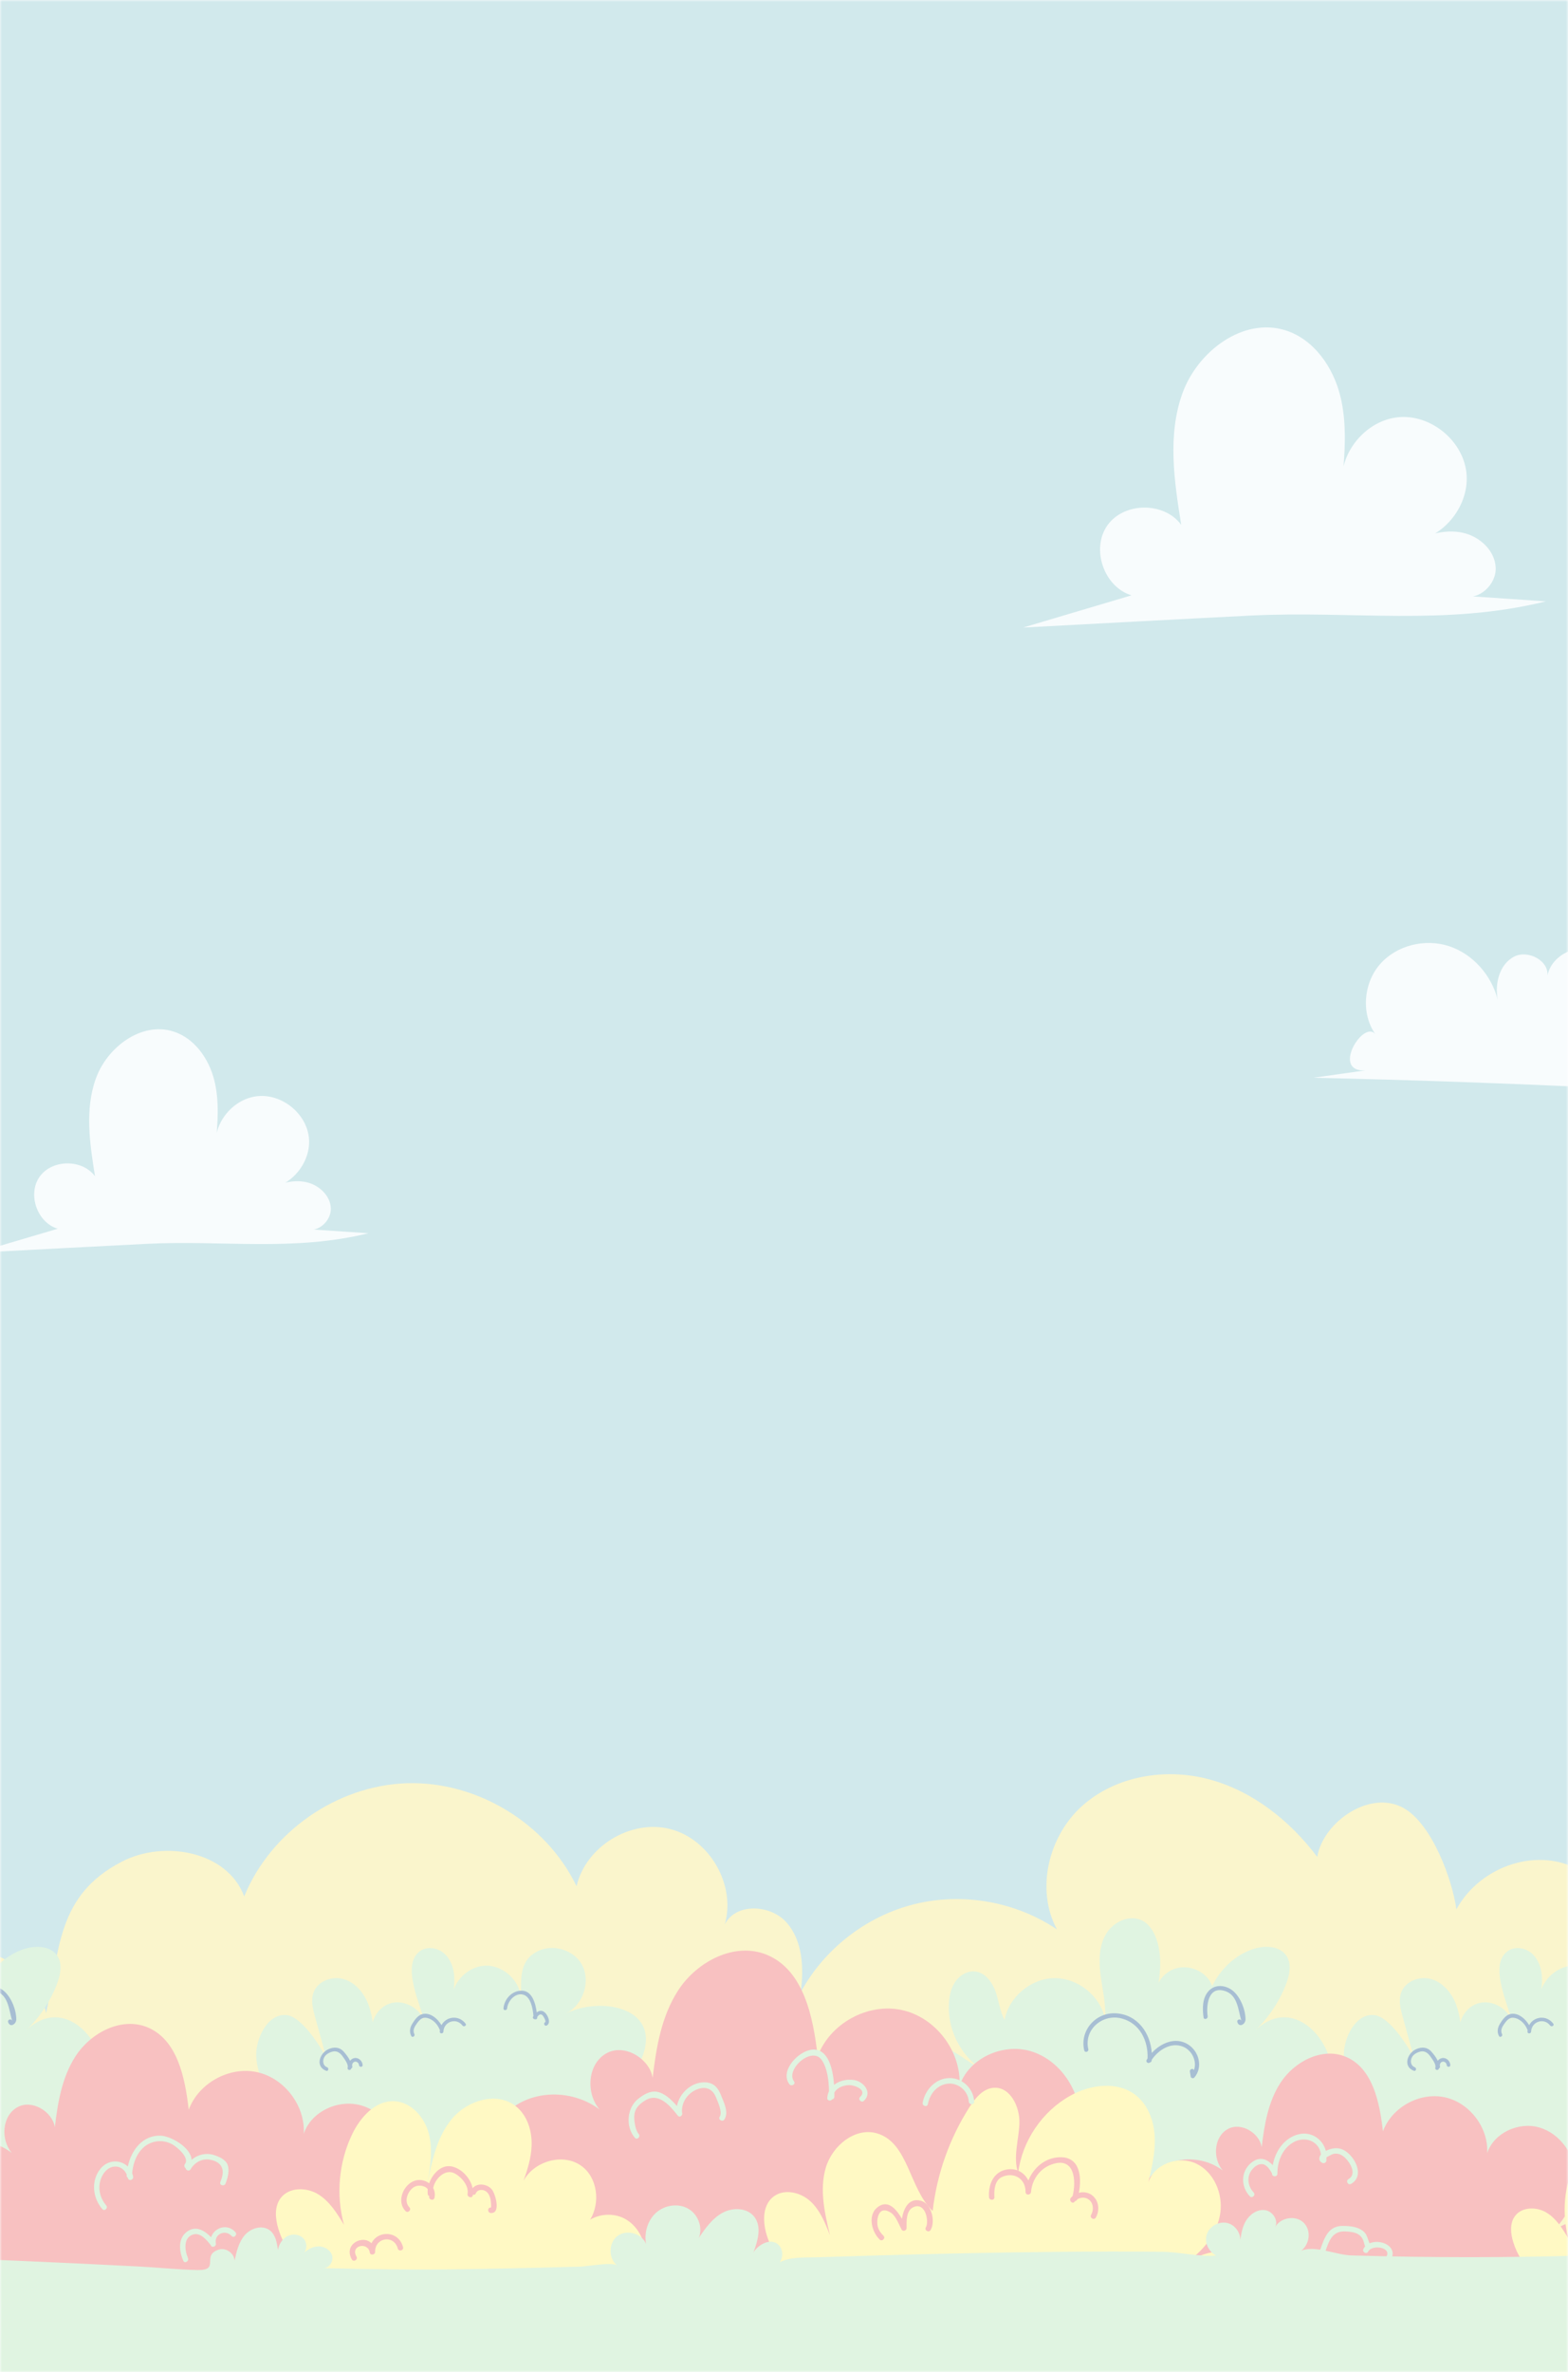 <svg width="400" height="605" viewBox="0 0 400 605" fill="none" xmlns="http://www.w3.org/2000/svg">
<mask id="mask0_224_194" style="mask-type:luminance" maskUnits="userSpaceOnUse" x="0" y="0" width="400" height="605">
<path d="M400 0H0V605H400V0Z" fill="white"/>
</mask>
<g mask="url(#mask0_224_194)">
<g filter="url(#filter0_d_224_194)">
<path d="M400 0H0V605H400V0Z" fill="white"/>
<mask id="mask1_224_194" style="mask-type:luminance" maskUnits="userSpaceOnUse" x="-361" y="-7" width="962" height="614">
<path d="M601 -6.5H-361V606.5H601V-6.5Z" fill="white"/>
</mask>
<g mask="url(#mask1_224_194)">
<path d="M601 -6.5H-361V606.5H601V-6.5Z" fill="#D1E9EC"/>
<path d="M70.235 574.59C52.484 575.018 35.728 573.74 18.212 575.674C9.689 576.613 -36.946 581.51 -37.147 571.364C-45.78 568.056 -55.395 569.748 -64.629 570.238C-73.864 570.729 -84.321 569.375 -89.999 562.075C-94.226 556.64 -94.709 549.077 -93.266 542.35C-91.442 533.869 -86.262 525.575 -78.153 522.488C-70.044 519.4 -59.221 523.468 -57.135 531.894C-55.878 526.176 -52.853 521.645 -48.101 518.295C-42.327 514.221 -33.541 513.62 -28.644 518.71C-29.231 508.523 -21.005 498.598 -10.886 497.279C-0.768 495.96 9.724 503.453 11.761 513.454C15.236 497.3 14.434 483.411 31.08 474.799C41.952 469.177 58.072 472.195 62.299 483.68C69.027 467.153 86.018 455.343 103.844 454.798C121.678 454.252 139.36 464.998 147.082 481.077C149.389 470.924 160.91 463.893 170.994 466.49C181.078 469.08 187.778 480.8 184.897 490.801C187.695 485.241 196.618 485.683 200.707 490.38C204.796 495.076 205.093 501.962 204.257 508.129C210.266 497.01 221.11 488.625 233.384 485.614C245.658 482.603 259.154 485.006 269.625 492.079C264.161 481.933 267.442 468.362 276 460.64C284.557 452.919 297.315 450.813 308.448 453.803C319.582 456.794 329.1 464.377 336.028 473.59C337.527 464.66 349.565 456.276 358.151 461.179C365.341 465.282 370.521 479.467 371.529 486.968C377.518 475.924 392.63 470.524 403.757 477.437C414.587 484.157 417.329 500.933 409.207 510.754C412.874 506.306 420.299 506.347 424.754 509.994C429.209 513.647 430.874 519.925 430.169 525.644C429.465 531.362 426.709 536.625 423.608 541.473C432.566 537.06 443.721 537.44 452.361 542.461C458.502 546.031 463.62 553.09 461.63 559.906C459.317 567.828 449.564 570.377 441.386 571.495C420.589 574.341 399.696 576.413 378.782 578.181C359.449 579.811 340.593 582.587 321.544 584.79C306.383 586.545 291.064 584.701 275.889 583.078C207.614 575.771 138.863 572.932 70.222 574.596L70.235 574.59Z" fill="#FAF5CC"/>
<path d="M437.208 521.541C441.221 521.818 445.061 523.965 447.395 527.232C448.97 529.442 449.854 532.06 450.711 534.636C453.902 544.215 457.1 553.794 460.291 563.374C437.684 563.063 414.774 561.612 392.188 562.427C376.53 562.994 359.664 564.458 347.376 551.785C345.332 549.678 335.482 530.699 335.883 530.637C339.868 529.96 344.164 531.777 346.457 535.099C344.586 531.673 342.894 527.985 342.824 524.083C342.748 520.112 345.642 513.343 350.678 513.951C354.428 514.4 359.159 521.783 360.713 524.849C359.76 521.382 358.8 517.915 357.847 514.448C357.274 512.376 356.714 510.139 357.46 508.129C358.558 505.194 362.323 503.861 365.313 504.814C368.304 505.767 370.459 508.488 371.53 511.437C372.6 514.386 372.752 517.57 372.89 520.706C371.108 517.183 373.084 512.294 376.82 511.009C380.557 509.718 385.129 512.349 385.896 516.223C384.998 511.7 379.611 501.278 384.577 497.638C386.345 496.347 388.977 496.706 390.655 498.108C392.333 499.51 393.162 501.734 393.335 503.916C393.507 506.099 393.093 508.281 392.686 510.436C392.554 505.774 396.705 501.423 401.368 501.326C406.03 501.23 410.353 505.408 410.423 510.07C410.423 505.097 409.601 499.952 414.905 497.521C418.676 495.794 423.767 497.32 425.839 500.939C428.291 505.215 426.26 511.327 421.854 513.523C430.902 509.006 447.112 512.059 440.841 525.706C439.211 529.263 436.227 532.011 433.153 534.436C436.496 533.669 438.776 538.573 437.104 541.563C435.267 544.85 432.062 546.087 428.512 546.757C424.078 547.592 419.098 547.551 415.582 549.519C405.836 554.982 398.667 562.358 386.911 563.664C386.055 563.76 385.171 563.829 384.259 563.871" fill="#E0F4E1"/>
<path d="M-71.619 522.639C-68.725 523.917 -66.315 526.106 -63.49 527.536C-68.815 523.8 -71.958 517.169 -71.481 510.684C-71.336 508.744 -70.866 506.775 -69.713 505.214C-68.559 503.654 -66.625 502.569 -64.698 502.818C-62.177 503.149 -60.437 505.546 -59.594 507.943C-58.752 510.339 -58.475 512.943 -57.301 515.194C-56.203 509.317 -50.608 504.6 -44.627 504.517C-38.645 504.434 -32.92 508.978 -31.656 514.828C-31.393 511.182 -32.291 507.563 -32.775 503.944C-33.258 500.325 -33.272 496.416 -31.421 493.266C-29.57 490.11 -25.315 488.142 -22.096 489.875C-20.294 490.842 -19.161 492.728 -18.505 494.661C-16.771 499.772 -17.835 505.353 -18.912 510.643C-19.513 507.21 -17.427 503.495 -14.181 502.224C-10.935 500.953 -6.88 502.259 -4.988 505.187C-3.095 508.115 -3.572 512.349 -6.065 514.78C-6.383 507.155 -1.244 499.627 5.966 497.141C8.985 496.105 12.935 496.195 14.655 498.881C15.988 500.96 15.408 503.709 14.524 506.023C12.811 510.47 10.111 514.538 6.671 517.839C19.932 505.097 35.438 532.467 19.532 540.223C21.825 535.568 29.25 535.402 32.689 539.291C36.129 543.179 35.839 549.374 33.194 553.836C30.548 558.297 26.031 561.322 21.417 563.698C9.62 569.776 -1.873 570.749 -14.727 571.026C-29.418 571.337 -43.95 573.83 -58.765 573.581C-63.31 573.505 -67.931 573.298 -72.227 571.813C-92.326 564.865 -87.685 515.553 -71.612 522.646L-71.619 522.639Z" fill="#E0F4E1"/>
<path d="M334.992 563.684C318.36 572.248 298.509 573.553 280.607 568.539C270.018 565.57 260.148 559.085 253.2 550.562C250.168 546.839 245.036 546.757 241.016 543.849C236.962 540.914 233.778 536.722 232.258 531.935C231.374 529.138 231.139 525.761 233.108 523.586C235.235 521.237 239.048 521.362 241.942 522.639C244.836 523.917 247.246 526.106 250.071 527.536C244.746 523.8 241.603 517.169 242.08 510.684C242.225 508.744 242.695 506.775 243.848 505.214C245.001 503.654 246.935 502.569 248.862 502.818C251.383 503.149 253.124 505.546 253.967 507.943C254.809 510.339 255.086 512.943 256.26 515.194C257.358 509.317 262.953 504.6 268.934 504.517C274.915 504.434 280.641 508.978 281.905 514.828C282.168 511.182 281.27 507.563 280.786 503.944C280.303 500.325 280.289 496.416 282.14 493.266C283.991 490.11 288.246 488.142 291.464 489.875C293.267 490.842 294.4 492.728 295.056 494.661C296.79 499.772 295.726 505.353 294.649 510.643C294.048 507.21 296.133 503.495 299.38 502.224C302.626 500.953 306.68 502.259 308.573 505.187C310.465 508.115 309.989 512.349 307.495 514.78C307.178 507.155 312.316 499.627 319.527 497.141C322.546 496.105 326.496 496.195 328.216 498.881C329.549 500.96 328.969 503.709 328.085 506.023C326.372 510.47 323.671 514.538 320.232 517.839C333.493 505.097 348.999 532.467 333.092 540.223C335.386 535.568 342.811 535.402 346.25 539.291C349.69 543.179 349.4 549.374 346.754 553.836C344.109 558.297 339.592 561.322 334.978 563.698L334.992 563.684Z" fill="#E0F4E1"/>
<path d="M151.033 546.743C146.598 547.579 141.619 547.537 138.103 549.505C128.357 554.968 121.188 562.344 109.432 563.65C97.235 565.003 78.724 560.88 69.911 551.785C67.866 549.678 58.017 530.699 58.418 530.637C62.403 529.96 66.699 531.777 68.992 535.099C67.12 531.673 65.428 527.985 65.359 524.083C65.283 520.112 68.177 513.343 73.212 513.951C76.963 514.4 81.687 521.783 83.248 524.849C82.295 521.382 81.335 517.915 80.382 514.448C79.808 512.376 79.249 510.139 79.995 508.129C81.093 505.194 84.857 503.861 87.848 504.814C90.832 505.767 92.994 508.488 94.064 511.437C95.135 514.386 95.287 517.57 95.425 520.706C93.643 517.183 95.618 512.294 99.355 511.009C103.092 509.718 107.664 512.349 108.431 516.223C107.533 511.7 102.145 501.278 107.112 497.638C108.88 496.347 111.511 496.706 113.19 498.108C114.868 499.51 115.697 501.734 115.87 503.916C116.042 506.099 115.628 508.281 115.22 510.436C115.089 505.774 119.24 501.423 123.902 501.326C128.564 501.23 132.888 505.408 132.957 510.07C132.957 505.097 132.135 499.952 137.44 497.521C141.211 495.794 146.301 497.32 148.374 500.939C150.825 505.215 148.795 511.327 144.388 513.523C153.436 509.006 169.647 512.059 163.375 525.706C161.745 529.263 158.762 532.011 155.688 534.436C159.031 533.669 161.31 538.573 159.639 541.563C157.801 544.85 154.597 546.087 151.047 546.757L151.033 546.743Z" fill="#E0F4E1"/>
<path d="M107.554 584.334C111.221 586.165 115.517 586.945 118.75 589.369H299.014C301.783 584.549 302.295 578.347 299.401 573.547C294.759 565.839 282.824 564.182 275.986 569.81C279.681 566.026 282.016 560.915 282.389 555.631C277.015 554.582 271.206 556.08 267.007 559.596C272.505 554.582 276.083 547.219 275.572 539.802C275.06 532.384 270.018 525.209 262.877 523.123C255.735 521.037 247.087 524.96 244.767 532.025C245.305 523.171 238.633 514.428 229.944 512.618C221.256 510.802 211.641 516.14 208.588 524.47C207.455 514.372 205.017 502.445 195.624 498.557C187.453 495.173 177.756 500.249 172.969 507.68C168.735 514.248 167.402 522.156 166.49 529.974C165.772 525.14 159.418 521.113 154.762 523.648C149.838 526.327 149.382 533.897 152.974 538.041C147.165 533.6 138.628 532.875 132.26 536.542C125.76 540.292 122.093 548.29 123.232 555.666C121.803 552.309 116.574 550.811 113.321 553.021C109.515 555.611 108.693 561.129 110.199 565.48C111.705 569.831 114.999 573.284 118.197 576.592C115.966 574.369 113.625 572.076 110.648 571.047C107.671 570.024 103.858 570.68 102.228 573.381C99.866 577.29 103.465 582.29 107.554 584.334Z" fill="#F8C1C1"/>
<path d="M-33.825 586.648C-31.663 587.726 -29.231 588.354 -27.063 589.369H122.182C123.799 585.702 123.888 581.351 121.809 577.891C118.045 571.641 108.362 570.294 102.815 574.859C105.813 571.786 107.705 567.642 108.009 563.36C103.651 562.51 98.934 563.726 95.528 566.571C99.99 562.503 102.891 556.536 102.477 550.514C102.062 544.491 97.974 538.676 92.179 536.984C86.384 535.292 79.373 538.476 77.488 544.208C77.923 537.026 72.508 529.933 65.463 528.462C58.417 526.991 50.62 531.321 48.14 538.075C47.221 529.884 45.239 520.208 37.628 517.052C31.004 514.31 23.13 518.42 19.248 524.456C15.816 529.788 14.731 536.204 13.992 542.544C13.412 538.621 8.253 535.354 4.474 537.412C0.482 539.588 0.109 545.728 3.024 549.091C-1.687 545.493 -8.614 544.899 -13.781 547.876C-19.051 550.914 -22.027 557.406 -21.102 563.387C-22.262 560.666 -26.503 559.451 -29.142 561.246C-32.229 563.346 -32.892 567.821 -31.67 571.357C-30.447 574.887 -27.774 577.691 -25.177 580.377C-26.987 578.575 -28.886 576.71 -31.303 575.881C-33.721 575.052 -36.815 575.584 -38.135 577.773C-40.055 580.944 -37.133 584.998 -33.818 586.655L-33.825 586.648Z" fill="#F8C1C1"/>
<path d="M278.555 587.58C279.985 588.299 281.553 588.796 283.058 589.369H420.147C421.335 586.199 421.294 582.573 419.532 579.652C416.12 573.989 407.342 572.773 402.32 576.91C405.042 574.127 406.755 570.37 407.031 566.488C403.08 565.722 398.812 566.82 395.724 569.396C399.765 565.715 402.389 560.3 402.016 554.851C401.643 549.395 397.934 544.125 392.685 542.599C387.436 541.066 381.082 543.953 379.376 549.139C379.769 542.633 374.865 536.211 368.483 534.878C362.101 533.545 355.035 537.467 352.791 543.587C351.955 536.162 350.166 527.398 343.266 524.546C337.264 522.059 330.136 525.789 326.62 531.252C323.512 536.079 322.531 541.895 321.862 547.634C321.337 544.077 316.661 541.121 313.242 542.986C309.622 544.954 309.291 550.514 311.929 553.566C307.661 550.307 301.389 549.768 296.706 552.468C291.934 555.224 289.233 561.101 290.076 566.523C289.026 564.057 285.186 562.952 282.789 564.582C279.992 566.488 279.391 570.542 280.496 573.74C281.601 576.938 284.025 579.479 286.374 581.91C284.737 580.273 283.017 578.588 280.827 577.836C278.638 577.083 275.834 577.566 274.639 579.548C272.898 582.421 275.544 586.096 278.548 587.594L278.555 587.58Z" fill="#F8C1C1"/>
<path d="M204.264 586.669C204.734 587.642 205.252 588.533 205.791 589.369H313.864C314.672 588.893 315.431 588.347 316.129 587.705C318.795 585.246 320.197 581.04 318.408 577.884C317.027 575.446 314.078 574.209 311.274 574.23C308.469 574.244 305.782 575.315 303.275 576.565C307.33 573.657 310.597 569.347 311.301 564.409C312.006 559.471 309.692 553.981 305.189 551.826C300.685 549.671 294.365 551.888 292.929 556.667C293.847 552.806 294.766 548.877 294.566 544.912C294.365 540.948 292.887 536.866 289.779 534.394C285.158 530.727 278.258 531.597 273.099 534.456C265.888 538.448 260.763 546.004 259.727 554.181C258.373 550.175 259.893 545.831 260.052 541.604C260.211 537.378 257.745 532.198 253.525 532.474C250.796 532.654 248.807 535.064 247.336 537.371C242.232 545.341 238.986 554.499 237.929 563.905C231.906 558.145 231.754 546.501 223.776 544.111C218.189 542.433 212.325 547.233 210.667 552.827C209.009 558.421 210.37 564.416 211.731 570.086C210.494 566.923 209.182 563.636 206.661 561.357C204.14 559.078 200.044 558.159 197.344 560.217C194.077 562.71 194.595 567.793 196.142 571.599C198.276 576.855 201.785 581.558 204.264 586.669Z" fill="#FFF9C4"/>
<path d="M-86.525 587.208C-86.145 587.988 -85.737 588.699 -85.302 589.369H1.2C1.85 588.989 2.457 588.554 3.017 588.036C5.151 586.068 6.27 582.705 4.84 580.177C3.735 578.222 1.373 577.235 -0.872 577.248C-3.116 577.262 -5.265 578.119 -7.274 579.12C-4.028 576.793 -1.41 573.346 -0.851 569.389C-0.292 565.432 -2.143 561.039 -5.748 559.319C-9.353 557.593 -14.409 559.368 -15.563 563.194C-14.831 560.1 -14.092 556.957 -14.25 553.78C-14.409 550.604 -15.597 547.337 -18.084 545.362C-21.779 542.426 -27.305 543.124 -31.435 545.41C-37.209 548.608 -41.305 554.658 -42.141 561.198C-43.225 557.993 -42.009 554.513 -41.878 551.135C-41.754 547.751 -43.729 543.607 -47.107 543.828C-49.289 543.973 -50.878 545.9 -52.059 547.744C-56.148 554.126 -58.745 561.454 -59.587 568.982C-64.409 564.375 -64.526 555.051 -70.915 553.138C-75.391 551.798 -80.08 555.638 -81.406 560.114C-82.733 564.589 -81.648 569.389 -80.55 573.927C-81.538 571.392 -82.588 568.767 -84.604 566.944C-86.621 565.121 -89.902 564.382 -92.064 566.032C-94.675 568.028 -94.267 572.096 -93.031 575.142C-91.318 579.348 -88.514 583.119 -86.531 587.201L-86.525 587.208Z" fill="#FFF9C4"/>
<path d="M77.515 589.369H156.157C156.24 589.314 156.337 589.266 156.42 589.21C160.302 586.69 163.527 582.877 164.494 578.347C165.461 573.823 163.796 568.616 159.88 566.15C157.104 564.403 153.298 564.465 150.549 566.108C153.194 561.799 152.462 555.293 148.201 552.316C143.483 549.022 136.176 551.267 133.537 556.205C134.587 553.311 135.492 550.355 135.616 547.295C135.768 543.469 134.497 539.381 131.444 537.067C126.637 533.427 119.261 535.693 115.372 540.299C111.483 544.906 110.178 551.101 109.011 557.02C109.75 552.758 110.482 548.345 109.391 544.16C108.306 539.975 104.867 536.072 100.55 535.9C95.736 535.706 91.916 539.975 89.837 544.319C86.418 551.446 85.665 559.817 87.758 567.441C85.962 564.465 84.056 561.371 81.079 559.582C78.102 557.793 73.723 557.814 71.617 560.576C69.938 562.78 70.215 565.901 71.043 568.546C72.273 572.483 74.594 576.054 77.632 578.844C74.359 577.283 70.656 576.606 67.044 576.993C66.485 577.055 72.072 585.695 72.805 586.393C74.31 587.815 75.864 588.63 77.522 589.376L77.515 589.369Z" fill="#FFF9C4"/>
<path d="M278.61 559.893C277.643 559.154 276.373 558.96 275.226 559.25C276.027 555.079 275.461 549.871 270.094 550.196C266.461 550.417 263.629 552.924 262.345 556.122C261.391 554.216 259.478 552.952 257.04 553.283C253.469 553.76 252.088 557.137 252.295 560.369C252.35 561.253 253.732 561.26 253.676 560.369C253.566 558.663 253.711 556.06 255.631 555.21C258.622 553.884 261.647 555.611 261.626 559.043C261.626 559.948 262.925 559.913 263.008 559.043C263.298 555.908 265.176 553.18 268.181 552.061C274.183 549.816 274.604 556.205 273.624 560.086C273.458 560.231 273.299 560.383 273.154 560.563C272.608 561.253 273.582 562.234 274.128 561.536C274.183 561.467 274.245 561.412 274.307 561.35C274.522 561.315 274.715 561.184 274.805 560.936C275.661 560.39 276.808 560.314 277.692 560.936C278.949 561.826 279.073 563.622 278.348 564.879C277.906 565.653 279.094 566.35 279.543 565.577C280.593 563.753 280.351 561.233 278.61 559.907V559.893Z" fill="#F8C1C1"/>
<path d="M234.82 561.253C231.767 560.549 230.51 563.297 230.082 565.88C228.749 563.594 226.732 561.074 224.204 562.697C221.179 564.637 222.277 569.099 224.398 571.178C225.033 571.799 226.007 570.825 225.372 570.204C224.536 569.382 223.928 568.464 223.818 567.269C223.666 565.694 224.225 562.372 227.278 564.34C228.528 565.148 229.329 567.358 229.985 568.609C230.31 569.223 231.277 568.926 231.27 568.263C231.263 566.502 231.111 563.698 233.101 562.876C236.153 561.612 237.031 566.661 236.195 568.049C235.732 568.816 236.927 569.506 237.39 568.747C238.723 566.537 237.618 561.909 234.827 561.267L234.82 561.253Z" fill="#F8C1C1"/>
<path d="M125.498 558.429C124.331 556.992 121.775 556.619 120.566 558.09C120.028 555.459 117.596 552.896 115.034 552.503C112.52 552.116 110.344 554.395 109.481 556.84C108.369 555.984 106.787 555.687 105.364 556.35C102.684 557.6 101.213 561.626 103.451 563.919C104.073 564.555 105.047 563.581 104.425 562.945C103.023 561.509 103.928 559.064 105.33 557.987C106.483 557.102 108.293 557.31 109.122 558.318C109.066 558.767 109.066 559.209 109.122 559.616C109.163 559.886 109.315 560.024 109.508 560.079C109.508 560.107 109.508 560.134 109.495 560.169C109.294 561.032 110.627 561.405 110.828 560.535C111.042 559.61 110.89 558.76 110.503 558.042C110.973 555.611 113.59 553.083 115.925 554.278C117.707 555.189 119.634 557.441 119.282 559.527C119.137 560.397 120.47 560.77 120.615 559.893C120.622 559.837 120.622 559.775 120.629 559.72C120.905 559.824 121.216 559.775 121.368 559.416C121.858 558.277 123.391 558.297 124.213 559.078C124.717 559.554 124.98 560.224 125.125 560.88C125.153 560.991 125.429 563.035 125.201 563.021C124.317 562.959 124.317 564.34 125.201 564.403C127.86 564.596 126.361 559.499 125.491 558.435L125.498 558.429Z" fill="#F8C1C1"/>
<path d="M102.822 573.112C101.655 568.809 96.344 568.83 94.762 572.131C92.559 569.845 87.551 572.366 89.748 576.24C90.183 577.014 91.378 576.316 90.942 575.543C89.278 572.6 93.926 571.696 94.341 574.514C94.458 575.287 95.715 575.094 95.694 574.327C95.612 570.66 100.502 569.845 101.482 573.478C101.717 574.334 103.05 573.968 102.815 573.112H102.822Z" fill="#F8C1C1"/>
<path d="M391.497 589.369H457.714C457.783 589.321 457.859 589.286 457.935 589.238C461.202 587.118 463.916 583.906 464.731 580.094C465.546 576.282 464.144 571.903 460.85 569.824C458.515 568.353 455.303 568.408 452.99 569.79C455.214 566.164 454.599 560.68 451.014 558.18C447.043 555.403 440.889 557.296 438.665 561.453C439.549 559.016 440.309 556.529 440.412 553.953C440.543 550.735 439.473 547.288 436.903 545.341C432.856 542.274 426.647 544.187 423.366 548.062C420.085 551.936 418.994 557.158 418.006 562.137C418.628 558.553 419.242 554.83 418.331 551.308C417.419 547.786 414.525 544.498 410.885 544.353C406.831 544.187 403.619 547.786 401.865 551.439C398.991 557.441 398.356 564.485 400.11 570.908C398.598 568.401 396.995 565.798 394.488 564.292C391.981 562.786 388.292 562.807 386.517 565.135C385.101 566.992 385.336 569.624 386.034 571.848C387.07 575.163 389.025 578.167 391.58 580.515C388.824 579.203 385.702 578.63 382.663 578.954C382.194 579.003 386.897 586.282 387.519 586.869C388.79 588.064 390.095 588.755 391.49 589.383L391.497 589.369Z" fill="#FFF9C4"/>
<path d="M412.813 575.681C411.832 572.055 407.356 572.076 406.03 574.852C404.179 572.925 399.959 575.052 401.81 578.312C402.176 578.961 403.184 578.381 402.811 577.725C401.409 575.253 405.325 574.486 405.678 576.855C405.774 577.511 406.838 577.345 406.817 576.703C406.748 573.616 410.865 572.932 411.694 575.985C411.887 576.703 413.013 576.399 412.813 575.674V575.681Z" fill="#F8C1C1"/>
<path d="M183.896 534.297C183.205 532.543 182.148 531.265 180.145 531.1C176.581 530.81 173.314 533.745 172.693 537.136C171.463 535.706 169.992 534.277 168.328 533.683C166.283 532.951 164.501 533.987 162.892 535.216C159.943 537.454 159.494 542.357 161.953 545.223C162.533 545.9 163.507 544.919 162.926 544.249C162.084 543.262 161.794 541.148 161.801 539.898C161.801 537.827 163.065 536.618 164.695 535.637C168.072 533.614 170.945 537.088 172.914 539.581C173.425 540.23 174.302 539.422 173.977 538.752C173.784 536.003 175.663 533.503 178.315 532.709C180.353 532.094 181.893 532.985 182.666 534.953C183.122 536.114 184.366 538.676 183.599 539.857C183.115 540.603 184.31 541.3 184.794 540.555C185.996 538.697 184.607 536.121 183.896 534.304V534.297Z" fill="#E0F4E1"/>
<path d="M217.843 530.492C216.027 530.216 214.114 530.658 212.774 531.735C212.484 527.702 211.296 522.425 207.234 522.736C203.767 523.005 198.836 528.088 201.357 531.542C201.875 532.253 203.076 531.562 202.551 530.844C200.314 527.785 207.145 521.728 209.645 525.416C211.075 527.536 211.441 530.685 211.475 533.358C211.233 533.869 211.082 534.442 211.033 535.078C210.985 535.817 211.931 535.927 212.283 535.43C212.573 535.375 212.836 535.168 212.85 534.788C212.857 534.456 212.864 534.069 212.857 533.648C213.575 532.46 215.039 531.873 216.497 531.797C217.899 531.728 221.366 532.971 219.418 534.822C218.769 535.437 219.75 536.411 220.392 535.796C222.651 533.655 220.288 530.851 217.85 530.485L217.843 530.492Z" fill="#E0F4E1"/>
<path d="M242.246 529.995C238.716 530.002 236.002 532.964 235.373 536.266C235.207 537.136 236.54 537.509 236.706 536.632C237.176 534.18 238.834 531.963 241.403 531.48C244.235 530.948 246.97 533.137 247.143 535.996C247.198 536.88 248.579 536.887 248.524 535.996C248.331 532.716 245.609 529.988 242.252 529.995H242.246Z" fill="#E0F4E1"/>
<path d="M58.031 552.033C57.513 550.762 55.904 550.058 54.688 549.657C52.602 548.967 50.44 549.499 48.865 550.845C48.748 547.675 43.492 544.719 40.874 544.678C36.281 544.602 33.477 548.463 32.606 552.558C30.755 550.762 27.585 550.735 25.651 553.09C23.158 556.122 23.607 560.563 26.107 563.415C26.694 564.085 27.668 563.104 27.081 562.441C25.499 560.639 24.926 558.125 25.693 555.832C26.224 554.257 27.447 552.689 29.236 552.565C30.666 552.461 31.778 553.373 32.323 554.575C32.323 554.665 32.309 554.754 32.303 554.844C32.296 555.12 32.427 555.3 32.606 555.404C32.613 555.438 32.627 555.466 32.634 555.5C32.8 556.37 34.133 556.004 33.967 555.134C33.912 554.83 33.822 554.554 33.718 554.285C33.967 551.17 35.376 547.793 38.443 546.549C40.252 545.817 42.262 545.949 43.982 546.916C45.15 547.572 48.423 550.3 47.187 551.902C46.89 552.289 47.056 552.765 47.36 552.993C47.456 553.539 48.271 553.863 48.631 553.249C49.639 551.522 51.525 550.445 53.548 550.811C54.75 551.032 55.917 551.508 56.491 552.593C57.161 553.856 56.691 555.245 56.208 556.529C55.89 557.358 57.223 557.717 57.541 556.895C58.079 555.486 58.632 553.518 58.031 552.033Z" fill="#E0F4E1"/>
<path d="M342.721 548.317C341.291 547.592 339.626 547.855 338.224 548.566C337.485 545.672 334.646 543.593 331.455 544.291C327.677 545.12 325.322 548.587 324.68 552.22C323.146 550.527 321.136 549.858 318.995 551.778C316.474 554.036 316.578 557.752 318.83 560.141C319.437 560.79 320.418 559.81 319.803 559.167C318.187 557.455 317.966 554.865 319.624 553.083C320.377 552.275 321.551 551.577 322.649 552.137C323.485 552.558 324.024 553.511 324.493 554.285C324.493 554.319 324.493 554.347 324.493 554.381C324.507 555.272 325.888 555.272 325.875 554.381C325.833 551.315 327.111 548.02 329.881 546.411C332.954 544.629 336.58 546.128 336.974 549.478C336.428 550.182 336.325 551.17 337.34 551.633C337.976 551.923 338.535 551.239 338.342 550.755C338.342 550.728 338.362 550.707 338.369 550.679C338.383 550.514 338.39 550.355 338.39 550.189C338.949 549.871 339.979 549.374 340.041 549.36C341.305 549.043 342.348 549.547 343.232 550.424C344.509 551.695 346.167 554.526 343.978 555.783C343.211 556.225 343.902 557.42 344.675 556.978C348.301 554.885 345.559 549.761 342.714 548.311L342.721 548.317Z" fill="#E0F4E1"/>
<path d="M349.379 572.131C348.813 570.943 348.813 569.81 347.611 568.919C346.174 567.849 344.22 567.711 342.493 567.704C338.881 567.697 337.879 570.687 336.815 573.699C336.518 574.541 337.851 574.9 338.148 574.065C339.067 571.461 339.903 568.919 343.26 569.113C345.021 569.216 346.872 569.382 347.721 571.274C347.97 571.834 348.005 572.379 348.253 572.925C348.081 573.111 347.935 573.326 347.811 573.567C347.417 574.362 348.605 575.059 349.006 574.265C349.918 572.435 354.829 573.056 353.765 575.363C353.399 576.164 354.587 576.869 354.96 576.061C356.466 572.78 352.073 570.97 349.386 572.131H349.379Z" fill="#E0F4E1"/>
<path d="M60.062 569.292C57.983 566.972 54.66 568.125 53.845 570.598C52.291 568.975 50.185 567.614 47.995 568.975C45.294 570.653 45.654 574.071 46.752 576.592C47.104 577.407 48.299 576.703 47.947 575.895C47.125 574.002 46.676 570.639 49.301 569.886C51.172 569.347 52.74 571.323 53.755 572.593C53.977 573.381 55.227 573.015 55.061 572.172C54.591 569.755 57.506 568.519 59.081 570.273C59.675 570.936 60.649 569.955 60.055 569.299L60.062 569.292Z" fill="#E0F4E1"/>
<path d="M118.777 516.12C117.03 513.813 113.791 514.276 112.623 516.5C111.615 514.794 109.66 513.129 107.664 513.709C106.607 514.013 105.792 515.139 105.24 516.03C104.59 517.066 104.349 518.123 104.901 519.248C105.164 519.787 105.972 519.317 105.703 518.779C105.212 517.784 105.751 516.893 106.324 516.099C107.029 515.125 107.699 514.338 109.045 514.683C110.51 515.056 111.636 516.292 112.167 517.653C112.181 517.694 112.209 517.722 112.23 517.75C112.209 517.881 112.188 518.012 112.181 518.143C112.154 518.744 113.086 518.744 113.114 518.143C113.224 515.581 116.394 514.511 117.969 516.589C118.328 517.059 119.136 516.596 118.77 516.12H118.777Z" fill="#A7BED3"/>
<path d="M139.063 513.35C138.331 512.611 137.557 512.763 136.922 513.254C136.611 510.892 135.734 507.825 133.233 507.715C130.664 507.604 128.654 509.793 128.433 512.224C128.378 512.818 129.31 512.818 129.365 512.224C129.538 510.339 131.444 508.122 133.53 508.737C135.402 509.289 135.934 512.3 136.086 514.172C136.058 514.214 136.031 514.262 136.003 514.303C135.789 514.662 136.114 514.994 136.438 514.987C136.714 515.084 137.074 514.946 137.053 514.566C137.053 514.517 137.046 514.462 137.039 514.414C137.384 513.93 137.875 513.468 138.407 513.993C138.614 514.2 139.436 515.533 139.035 515.774C138.524 516.085 138.994 516.893 139.505 516.576C140.624 515.892 139.76 514.034 139.063 513.33V513.35Z" fill="#A7BED3"/>
<path d="M90.411 524.898C89.948 524.974 89.568 525.236 89.305 525.588C88.891 524.691 88.194 523.834 87.662 523.24C86.612 522.066 85.203 522.011 83.808 522.619C81.549 523.606 80.326 527.046 83.2 528.137C83.759 528.351 84.001 527.453 83.448 527.239C82.302 526.804 82.219 525.409 82.82 524.525C83.262 523.869 84.029 523.454 84.781 523.254C85.935 522.943 86.784 523.579 87.413 524.47C87.883 525.14 88.946 526.507 88.684 527.357C88.511 527.93 89.409 528.178 89.582 527.605C89.589 527.584 89.589 527.557 89.596 527.536C89.789 527.46 89.941 527.267 89.865 527.004C89.727 526.514 89.996 525.92 90.528 525.816C91.046 525.713 91.55 526.176 91.578 526.673C91.619 527.267 92.552 527.274 92.51 526.673C92.441 525.623 91.495 524.711 90.404 524.891L90.411 524.898Z" fill="#A7BED3"/>
<path d="M396.249 516.12C394.502 513.813 391.263 514.276 390.095 516.5C389.087 514.794 387.132 513.129 385.136 513.709C384.079 514.013 383.264 515.139 382.712 516.03C382.063 517.066 381.821 518.123 382.373 519.248C382.636 519.787 383.444 519.317 383.175 518.779C382.684 517.784 383.223 516.893 383.796 516.099C384.501 515.125 385.171 514.338 386.518 514.683C387.982 515.056 389.108 516.292 389.64 517.653C389.653 517.694 389.681 517.722 389.702 517.75C389.681 517.881 389.66 518.012 389.653 518.143C389.626 518.744 390.558 518.744 390.586 518.143C390.696 515.581 393.867 514.511 395.441 516.589C395.801 517.059 396.609 516.596 396.243 516.12H396.249Z" fill="#A7BED3"/>
<path d="M367.883 524.898C367.42 524.974 367.04 525.236 366.778 525.588C366.363 524.691 365.666 523.834 365.134 523.24C364.084 522.066 362.675 522.011 361.28 522.619C359.021 523.606 357.799 527.046 360.672 528.137C361.231 528.351 361.473 527.453 360.921 527.239C359.774 526.804 359.691 525.409 360.292 524.525C360.734 523.869 361.501 523.454 362.254 523.254C363.407 522.943 364.257 523.579 364.885 524.47C365.355 525.14 366.418 526.507 366.156 527.357C365.983 527.93 366.881 528.178 367.054 527.605C367.061 527.584 367.061 527.557 367.068 527.536C367.261 527.46 367.413 527.267 367.337 527.004C367.199 526.514 367.468 525.92 368 525.816C368.518 525.713 369.022 526.176 369.05 526.673C369.091 527.267 370.024 527.274 369.982 526.673C369.913 525.623 368.967 524.711 367.876 524.891L367.883 524.898Z" fill="#A7BED3"/>
<path d="M303.013 521.376C299.828 519.428 296.14 521.051 293.819 523.593C293.488 518.565 290.249 513.855 284.778 513.488C279.57 513.136 275.399 517.805 276.587 522.93C276.745 523.606 277.788 523.323 277.63 522.639C276.455 517.584 281.283 513.53 286.132 514.794C290.78 516.002 292.928 520.498 292.749 524.974C292.666 525.098 292.59 525.222 292.514 525.354C292.196 525.906 292.935 526.397 293.336 526.024C293.564 525.982 293.778 525.816 293.799 525.526C293.799 525.457 293.806 525.395 293.813 525.326C295.539 522.798 298.737 520.733 301.831 522.004C304.083 522.93 305.437 525.754 304.567 527.992C304.401 527.391 303.434 527.681 303.544 528.337C303.613 528.772 303.689 529.201 303.759 529.636C303.821 530.029 304.408 530.161 304.663 529.877C306.95 527.253 305.886 523.137 303.013 521.376Z" fill="#A7BED3"/>
<path d="M314.312 507.576C312.496 506.23 309.94 506.036 308.324 507.791C306.687 509.566 306.715 512.314 307.032 514.538C307.129 515.222 308.172 514.932 308.075 514.248C307.688 511.568 308.172 506.692 312.157 507.694C315.783 508.606 315.811 512.57 316.688 515.422C316.481 514.759 315.438 515.042 315.645 515.712C316.108 517.218 317.724 516.285 317.731 515.028C317.738 512.521 316.35 509.082 314.305 507.576H314.312Z" fill="#A7BED3"/>
<path d="M0.737 507.576C-1.079 506.23 -3.635 506.036 -5.251 507.791C-6.888 509.566 -6.86 512.314 -6.542 514.538C-6.446 515.222 -5.403 514.932 -5.5 514.248C-5.886 511.568 -5.403 506.692 -1.418 507.694C2.209 508.606 2.236 512.57 3.113 515.422C2.906 514.759 1.863 515.042 2.07 515.712C2.533 517.218 4.149 516.285 4.156 515.028C4.163 512.521 2.775 509.082 0.731 507.576H0.737Z" fill="#A7BED3"/>
<path d="M296.596 574.306C301.01 574.348 305.913 575.639 310.196 575.259C308.289 574.203 307.136 571.882 307.896 569.748C308.649 567.648 311.177 566.371 313.318 567.02C315.452 567.669 316.854 570.135 316.308 572.303C316.522 570.301 316.778 568.242 317.786 566.495C318.795 564.755 320.736 563.394 322.725 563.677C324.714 563.967 326.268 566.405 325.232 568.132C326.496 565.597 330.357 564.872 332.457 566.778C334.591 568.712 334.142 572.338 331.953 574.023C335.475 572.573 340.876 575.114 344.682 575.225C384.784 576.399 424.948 575.342 464.877 571.233C465.015 576.254 458.26 615.689 469 616.249C444.991 614.999 420.969 614.018 396.94 613.314C339.723 611.629 282.464 611.477 225.241 612.865C170.185 614.198 115.096 620.973 60.117 615.213C40.259 613.134 22.066 608.963 2.008 608.023C-19.659 607.001 -41.326 605.986 -62.993 604.964C-68.373 604.708 -74.044 604.37 -78.561 601.435C-87.112 595.875 -87.941 583.892 -87.865 573.698C-46.727 574.52 -5.748 575.929 35.245 578.043C40.266 578.298 45.405 578.851 50.398 578.954C56.297 579.079 51.241 575.197 55.827 573.74C57.63 573.167 59.771 574.672 59.84 576.565C60.344 574.244 60.904 571.82 62.465 570.031C64.026 568.242 66.92 567.379 68.812 568.816C70.304 569.948 70.656 572.006 70.905 573.857C71.14 572.386 72.01 570.977 73.336 570.301C74.669 569.631 76.451 569.831 77.446 570.943C78.448 572.048 78.378 574.016 77.19 574.907C78.254 573.816 79.656 572.973 81.176 572.925C82.695 572.877 84.298 573.788 84.719 575.245C85.14 576.703 84.008 578.505 82.488 578.471C94.416 578.761 106.269 578.94 118.218 578.747C124.758 578.643 131.299 578.512 137.84 578.353C141.245 578.271 144.657 578.181 148.062 578.084C149.72 578.036 156.226 576.841 157.421 577.794C155.149 575.984 155.211 571.979 157.546 570.245C159.88 568.512 163.734 569.61 164.812 572.31C164.287 569.444 165.199 566.295 167.36 564.347C169.522 562.4 172.927 561.854 175.476 563.256C178.025 564.658 179.378 568.035 178.273 570.729C179.959 568.284 181.741 565.742 184.358 564.333C186.976 562.924 190.678 563.049 192.46 565.425C194.367 567.952 193.31 571.53 192.191 574.493C193.234 572.669 196.142 570.874 198.145 572.172C199.726 573.194 199.954 575.46 198.939 576.944C201.743 575.536 205.293 575.805 208.332 575.708C212.532 575.57 216.731 575.439 220.931 575.315C229.329 575.066 237.735 574.845 246.134 574.672C262.952 574.32 279.771 574.147 296.596 574.299V574.306Z" fill="#E0F4E1"/>
<path d="M93.993 314.532C74.699 319.245 56.942 316.258 37.509 317.227C23.003 317.948 8.505 318.742 -6 319.5C0.912 317.46 7.824 315.421 14.737 313.381C9.472 311.822 6.946 304.567 10.116 300.102C13.287 295.636 21.005 295.585 24.241 300C22.894 291.666 21.59 282.903 24.49 274.97C27.397 267.038 36.074 260.525 44.172 263.053C49.583 264.743 53.266 269.98 54.65 275.451C56.034 280.922 55.514 286.669 54.994 292.285C54.533 286.159 59.622 280.15 65.765 279.56C71.909 278.969 78.059 283.908 78.784 290.005C79.509 296.102 74.677 302.323 68.562 303.168C71.513 301.741 74.867 300.808 78.074 301.493C81.281 302.178 84.218 304.822 84.393 308.078C84.569 311.334 81.135 314.51 78.03 313.454C83.353 313.811 88.677 314.168 94 314.532H93.993Z" fill="#F8FCFD"/>
<path d="M394.354 153.379C368.623 159.708 344.942 155.697 319.025 156.999C299.68 157.967 280.345 159.033 261 160.051C270.218 157.312 279.437 154.572 288.655 151.833C281.634 149.74 278.265 139.996 282.493 133.999C286.722 128.002 297.014 127.933 301.331 133.862C299.534 122.67 297.795 110.901 301.663 100.248C305.539 89.594 317.111 80.848 327.912 84.243C335.128 86.512 340.04 93.546 341.886 100.893C343.731 108.24 343.038 115.959 342.345 123.502C341.729 115.274 348.516 107.203 356.709 106.411C364.902 105.618 373.105 112.251 374.072 120.44C375.039 128.628 368.594 136.983 360.44 138.117C364.375 136.2 368.848 134.948 373.125 135.867C377.402 136.787 381.318 140.338 381.552 144.711C381.786 149.084 377.207 153.349 373.066 151.931C380.165 152.41 387.265 152.89 394.364 153.379H394.354Z" fill="#F8FCFD"/>
<path d="M408.939 277.427C384.29 276.321 359.674 275.399 335 274.88C340.08 274.159 345.169 273.438 350.25 272.717C338.273 275.324 347.797 259.476 350.919 263.859C347.178 258.613 347.789 250.836 351.999 245.967C356.209 241.089 363.491 239.313 369.609 241.299C375.728 243.285 380.49 248.732 382.072 254.984C381.277 250.878 382.499 245.984 386.19 244.014C389.881 242.053 395.572 245.213 394.685 249.302C395.372 243.738 402.293 240.335 407.508 242.372C412.731 244.4 415.618 250.543 414.923 256.107C414.229 261.672 410.538 266.524 405.968 269.768C408.336 268.552 410.839 267.312 413.501 267.404C416.162 267.496 418.958 269.441 419 272.106C419.033 274.251 417.275 276.095 415.275 276.857C413.275 277.62 411.065 277.536 408.922 277.436L408.939 277.427Z" fill="#F8FCFD"/>
</g>
</g>
</g>
<defs>
<filter id="filter0_d_224_194" x="-365" y="-10.5" width="970" height="621" filterUnits="userSpaceOnUse" color-interpolation-filters="sRGB">
<feFlood flood-opacity="0" result="BackgroundImageFix"/>
<feColorMatrix in="SourceAlpha" type="matrix" values="0 0 0 0 0 0 0 0 0 0 0 0 0 0 0 0 0 0 127 0" result="hardAlpha"/>
<feOffset/>
<feGaussianBlur stdDeviation="2"/>
<feComposite in2="hardAlpha" operator="out"/>
<feColorMatrix type="matrix" values="0 0 0 0 0.82 0 0 0 0 0.914 0 0 0 0 0.925 0 0 0 1 0"/>
<feBlend mode="normal" in2="BackgroundImageFix" result="effect1_dropShadow_224_194"/>
<feBlend mode="normal" in="SourceGraphic" in2="effect1_dropShadow_224_194" result="shape"/>
</filter>
</defs>
</svg>

